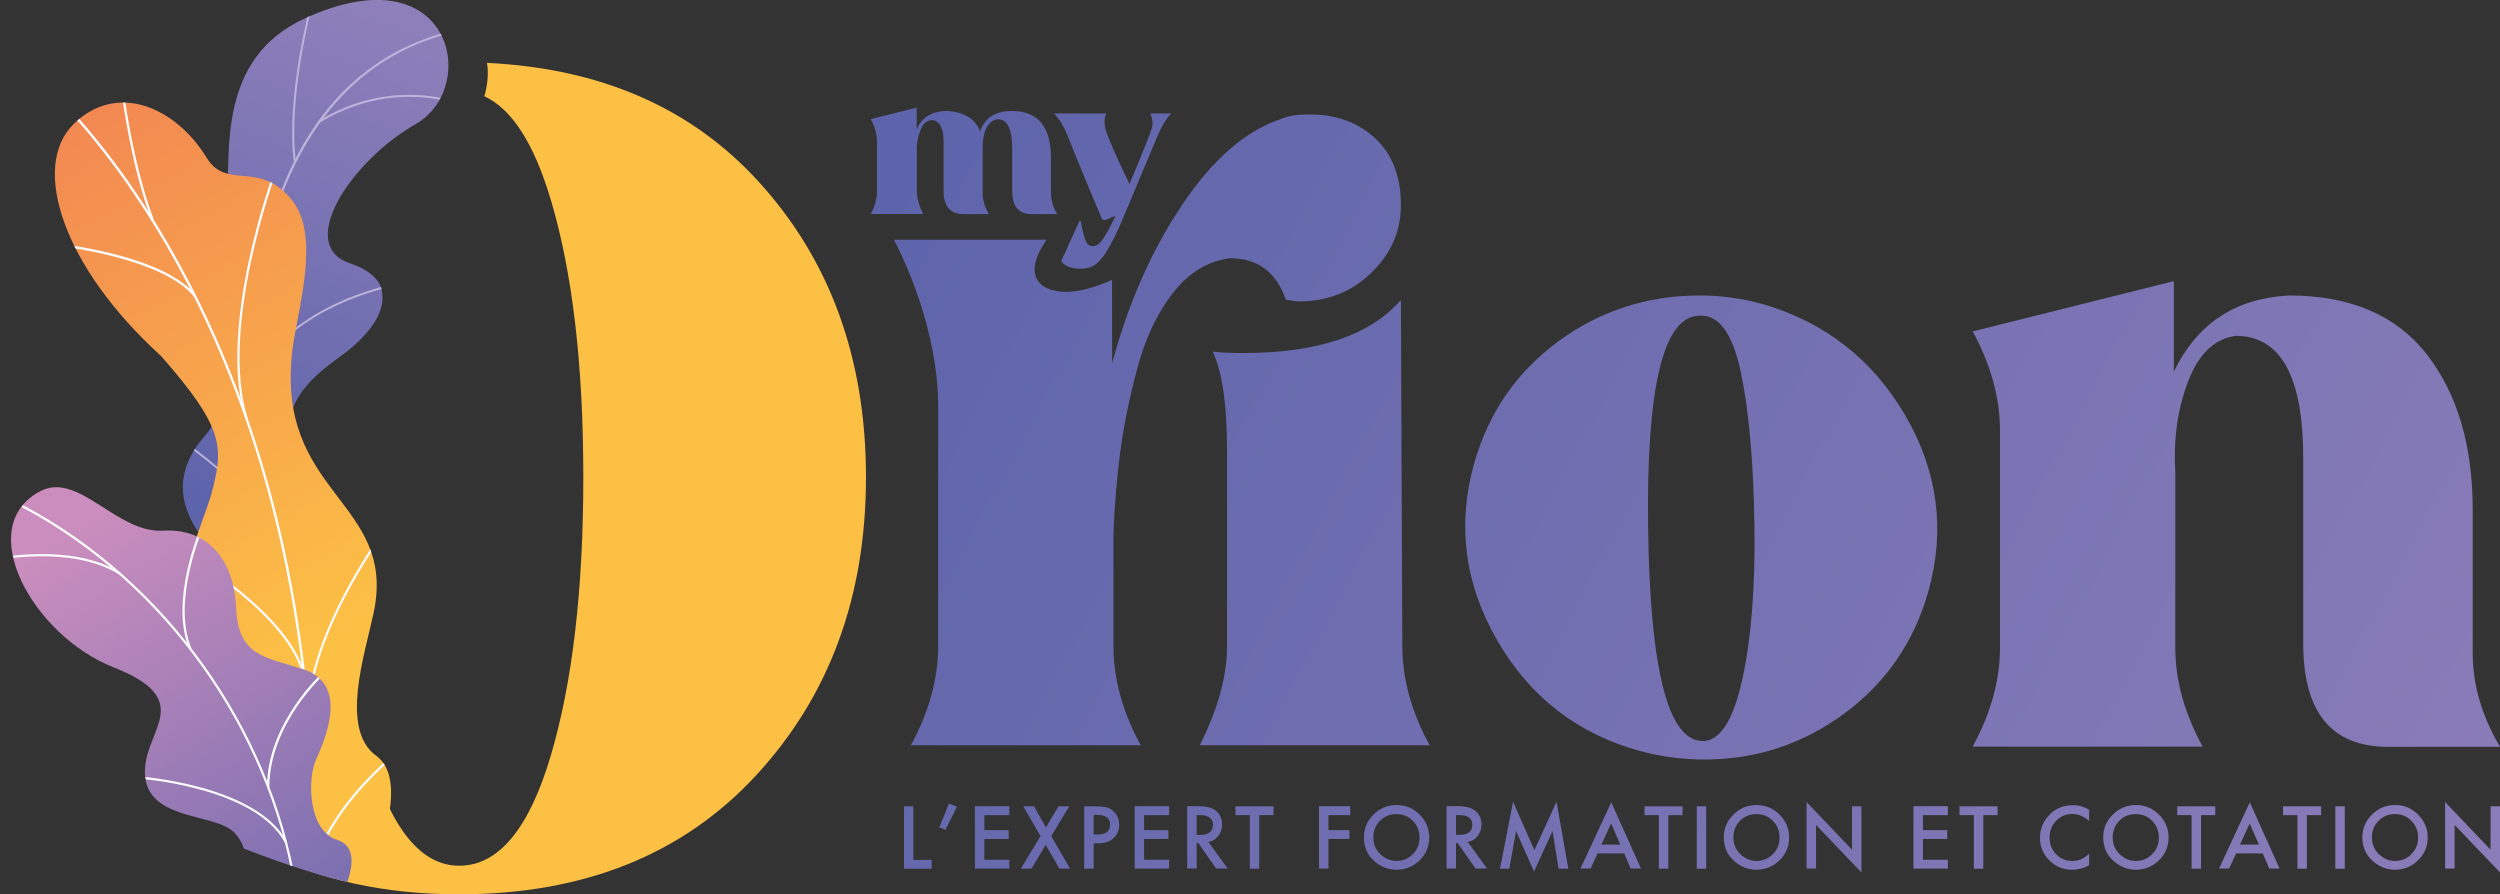 <?xml version="1.0" encoding="utf-8"?>
<!-- Generator: Adobe Illustrator 28.1.0, SVG Export Plug-In . SVG Version: 6.00 Build 0)  -->
<svg version="1.1" id="Calque_1" xmlns="http://www.w3.org/2000/svg" xmlns:xlink="http://www.w3.org/1999/xlink" x="0px" y="0px"
	 viewBox="0 0 193.25 69.12" style="enable-background:new 0 0 193.25 69.12;" xml:space="preserve">
<rect x="0" y="0" width="193.25" height="69.12" fill="#333333" stroke="none"/>
<style type="text/css">
	.st0{fill:url(#SVGID_1_);}
	.st1{fill:url(#SVGID_00000023965590865370747570000004721502277577575827_);}
	.st2{fill:#FFFFFF;}
	.st3{fill:#FCC045;}
	
		.st4{clip-path:url(#SVGID_00000126307147951184516560000010970718833041565607_);fill:url(#SVGID_00000018922981677690128450000010186988913593613461_);}
	.st5{clip-path:url(#SVGID_00000126307147951184516560000010970718833041565607_);}
	.st6{fill:#BBB3DA;}
	.st7{clip-path:url(#SVGID_00000047043568295853093720000000478750544385620108_);}
	.st8{fill:url(#SVGID_00000114784270062869260770000002644007034173664952_);}
	.st9{clip-path:url(#SVGID_00000137131187953204528240000014471097188085932194_);}
	.st10{fill:#FAFBFC;}
	.st11{fill:url(#SVGID_00000047031611030858071930000006292805048535059613_);}
	.st12{clip-path:url(#SVGID_00000111180139083444558690000012416889293706114232_);}
	
		.st13{clip-path:url(#SVGID_00000158017881888394540750000012432296911510409903_);fill:url(#SVGID_00000180355162235502018910000007682398278487566484_);}
	.st14{clip-path:url(#SVGID_00000158017881888394540750000012432296911510409903_);}
	.st15{clip-path:url(#SVGID_00000024719170145811409940000012458189154099458953_);}
	.st16{fill:url(#SVGID_00000072978413303137769450000010832612054680605099_);}
	.st17{clip-path:url(#SVGID_00000057834405287592548360000011673153587006067329_);}
	.st18{fill:url(#SVGID_00000157270401827044036220000007288830947105688491_);}
	.st19{clip-path:url(#SVGID_00000181774465028753382420000004685637513667029182_);}
	.st20{fill:url(#SVGID_00000026137805950236067250000007676133326611882670_);}
	.st21{fill:url(#SVGID_00000072257701147786072900000015430410792401161866_);}
	.st22{fill:url(#SVGID_00000108999575353305620570000016917995389592569278_);}
	.st23{fill:url(#SVGID_00000017502035973777082150000000430785074500839071_);}
	.st24{fill:url(#SVGID_00000057828230172809054670000008399574979807881356_);}
	.st25{fill:url(#SVGID_00000023978155013187222030000016196603036585039244_);}
	.st26{fill:url(#SVGID_00000111164676295226590200000012133537200633858975_);}
	.st27{fill:url(#SVGID_00000090281871218787413360000011751135153449584566_);}
	.st28{fill:url(#SVGID_00000112620508795189726080000006225482842356539266_);}
	.st29{fill:url(#SVGID_00000139284743074740150800000013488555933639043980_);}
	.st30{fill:url(#SVGID_00000139281173135834928160000013772089825777113994_);}
	.st31{fill:url(#SVGID_00000031173885772068920800000012082459247505535677_);}
	.st32{fill:url(#SVGID_00000106850614155219024470000012577232084796875178_);}
	.st33{fill:url(#SVGID_00000085944781864284036790000003900288048096769195_);}
	.st34{fill:url(#SVGID_00000155118184906742128300000002384190421039142325_);}
	.st35{fill:url(#SVGID_00000168113347435131726240000010443657803244006793_);}
	.st36{fill:url(#SVGID_00000047748620066204361090000011623915697819602850_);}
	.st37{fill:url(#SVGID_00000029761316829694968430000008089326570111608507_);}
	.st38{fill:url(#SVGID_00000132070537440047740780000002192386011071679387_);}
	.st39{fill:url(#SVGID_00000110470591935906626790000011680339606410681523_);}
	.st40{fill:url(#SVGID_00000138535718576897241120000013713548732778307725_);}
	.st41{fill:url(#SVGID_00000041265544285311666370000008910782347140744832_);}
	.st42{fill:url(#SVGID_00000059998087633277217740000016139876257052059797_);}
	.st43{fill:url(#SVGID_00000120528447363114188730000004661402249867735170_);}
	.st44{fill:url(#SVGID_00000067932686330536497850000017739686550167188381_);}
	.st45{fill:url(#SVGID_00000091008700389809014940000002256501340671696791_);}
	.st46{fill:url(#SVGID_00000106146419994585261430000006398386226869263490_);}
	.st47{fill:url(#SVGID_00000018955121392257689220000012947271566307213460_);}
	.st48{fill:url(#SVGID_00000132783769974450523250000015136031340718596777_);}
	.st49{fill:url(#SVGID_00000125570639418657453300000003336530114903581352_);}
	.st50{fill:url(#SVGID_00000039813299743395082370000011935100856239219337_);}
	.st51{fill:url(#SVGID_00000170243934364461399550000017214945807517017494_);}
	.st52{fill:url(#SVGID_00000003815507022212221990000012419956774534600632_);}
	
		.st53{clip-path:url(#SVGID_00000102533997054834987670000000051648169627860147_);fill:url(#SVGID_00000037671889753108161250000010840018226409510276_);}
	.st54{clip-path:url(#SVGID_00000102533997054834987670000000051648169627860147_);}
	.st55{clip-path:url(#SVGID_00000096020645897717333720000000755355530508861584_);}
	.st56{fill:url(#SVGID_00000105413588295164997180000001880380449674384316_);}
	.st57{clip-path:url(#SVGID_00000132055269268494134320000007794563881598063496_);}
	.st58{fill:url(#SVGID_00000080902990813714061090000014065102604401141946_);}
	.st59{clip-path:url(#SVGID_00000083056555508090453700000014818708120715467429_);}
	
		.st60{clip-path:url(#SVGID_00000010992844822511238910000003990650330161831087_);fill:url(#SVGID_00000077282992364043028930000014398339403334371760_);}
	.st61{clip-path:url(#SVGID_00000010992844822511238910000003990650330161831087_);}
	.st62{clip-path:url(#SVGID_00000029725862092881763900000010734475478615126166_);}
	.st63{fill:url(#SVGID_00000183937989005028454690000013878433331052684462_);}
	.st64{clip-path:url(#SVGID_00000113346053726923081910000007667872369358321813_);}
	.st65{fill:url(#SVGID_00000100344049770224006050000008601884120482597293_);}
	.st66{clip-path:url(#SVGID_00000138567354328060652340000003707071321750497948_);}
	.st67{fill:url(#SVGID_00000007407782126062248150000001791428391942922159_);}
	.st68{fill:url(#SVGID_00000101083417320275077110000014819653037625696183_);}
	.st69{fill:url(#SVGID_00000118377614832607361270000000446065484614509203_);}
	.st70{fill:url(#SVGID_00000152255166511525190670000008398320851032915333_);}
	.st71{fill:url(#SVGID_00000016045899198634346890000006279415165967877820_);}
	.st72{fill:url(#SVGID_00000003808343676530507440000006217743155322121146_);}
	.st73{fill:url(#SVGID_00000018199835903810762430000000034010162597837502_);}
	.st74{fill:url(#SVGID_00000125579341658877057030000001373367578761355138_);}
	.st75{fill:url(#SVGID_00000171681154446337460670000003243558289465201566_);}
	.st76{fill:url(#SVGID_00000142138400543230477420000006728132375569133220_);}
	.st77{fill:url(#SVGID_00000110471491329992667900000015338087976056748193_);}
	.st78{fill:url(#SVGID_00000148634276400094601130000005750926998663914899_);}
	.st79{fill:url(#SVGID_00000070096932773999028220000001394896817473963967_);}
	.st80{fill:url(#SVGID_00000129173707773816936350000001112387556613685655_);}
	.st81{fill:url(#SVGID_00000068635147769192404260000009371130908326394277_);}
	.st82{fill:url(#SVGID_00000031175296913558722800000014836849431819967378_);}
	.st83{fill:url(#SVGID_00000087374369509518981430000000235697249617453448_);}
	.st84{fill:url(#SVGID_00000051374018576247371160000011226035623656178105_);}
	.st85{fill:url(#SVGID_00000126310397869454371290000004931291731324565174_);}
	.st86{fill:url(#SVGID_00000050642345916365625250000004055742075557079997_);}
	.st87{fill:url(#SVGID_00000150795318946898163570000001238729945764073900_);}
	.st88{fill:url(#SVGID_00000036223905071171142560000015496349400399051650_);}
	.st89{fill:url(#SVGID_00000040548804597762364030000006111860098718520732_);}
	.st90{fill:url(#SVGID_00000062176687823731928060000011412153998096504731_);}
	.st91{fill:url(#SVGID_00000160875019251298665100000001785495812525974694_);}
	.st92{fill:url(#SVGID_00000065054071761442592320000017406093137628627594_);}
	.st93{fill:url(#SVGID_00000009578825795283529820000009684280339947732868_);}
	.st94{fill:url(#SVGID_00000066511424970225625590000013940953923716819635_);}
	.st95{fill:url(#SVGID_00000166656897843965079870000012135395065132773527_);}
	.st96{fill:url(#SVGID_00000137837880549158285520000011896818407048881588_);}
	.st97{fill:url(#SVGID_00000093157820484653957060000014090771678877294982_);}
	.st98{fill:url(#SVGID_00000072984368757874881030000012065139430544317060_);}
	.st99{fill:url(#SVGID_00000028313090702025782150000014140396109129713086_);}
</style>
<g>
	<path class="st3" d="M58.53,13.92c-5.19-5.63-12.16-8.64-20.89-9.06c0.02,0.11,0.04,0.23,0.05,0.33c0.06,0.74-0.03,1.49-0.25,2.25
		c2.12,0.98,3.83,3.63,5.13,7.98c1.68,5.61,2.52,12.76,2.52,21.47c0,8.7-0.84,15.88-2.52,21.54c-1.68,5.66-4.04,8.49-7.08,8.49
		c-2.94,0-5.24-2.83-6.92-8.49c-0.02-0.07-0.04-0.15-0.06-0.22c-1.98,1.5-3.94,3.03-5.71,4.77c-0.9,0.88-1.7,1.84-2.44,2.85
		c4.32,2.19,9.36,3.3,15.13,3.3c9.64,0,17.3-3.07,22.96-9.2c5.66-6.13,8.49-13.81,8.49-23.04C66.94,27.66,64.13,20,58.53,13.92z"/>
	<g>
		<defs>
			<path id="SVGID_00000039846932242415674760000017560075510364920195_" d="M16.87,43h7.19c0,0,1.35-3.69-0.41-6.29
				c-3.59-5.31,1.31-8.09,3.19-9.56c2.83-2.22,4.36-5.41,0.2-6.8c-4.17-1.39,0.02-7.85,5.11-10.77c4.98-2.86,2.78-13.37-8.58-8.17
				c-6.78,3.1-5.72,10.29-6.04,14.05c-0.33,3.76-5.92,4.07-4,8.66c1.63,3.92,4.74,6.78,2.37,9.48C13.52,36.3,13.27,39.33,16.87,43z"
				/>
		</defs>
		<clipPath id="SVGID_00000152957688110554683470000014907978254340656303_">
			<use xlink:href="#SVGID_00000039846932242415674760000017560075510364920195_"  style="overflow:visible;"/>
		</clipPath>
		<linearGradient id="SVGID_1_" gradientUnits="userSpaceOnUse" x1="29.59" y1="1.163" x2="15.279" y2="41.836">
			<stop  offset="0" style="stop-color:#8E7FBA"/>
			<stop  offset="0.996" style="stop-color:#5A62AA"/>
		</linearGradient>
		<path style="clip-path:url(#SVGID_00000152957688110554683470000014907978254340656303_);fill:url(#SVGID_1_);" d="M16.87,43h7.19
			c0,0,1.35-3.69-0.41-6.29c-3.59-5.31,1.31-8.09,3.19-9.56c2.83-2.22,4.08-5.08,0.67-6.94c-3.86-2.1-0.46-7.7,4.64-10.62
			c4.98-2.86,2.78-13.37-8.58-8.17c-6.78,3.1-5.72,10.29-6.04,14.05c-0.33,3.76-5.92,4.07-4,8.66c1.63,3.92,4.74,6.78,2.37,9.48
			C13.52,36.3,13.27,39.33,16.87,43z"/>
		<g style="clip-path:url(#SVGID_00000152957688110554683470000014907978254340656303_);">
			<path class="st6" d="M19.98,43.67c-0.02-0.09-1.68-9.37-0.56-19.08c0.66-5.7,2.14-10.43,4.4-14.06
				c2.83-4.54,6.89-7.36,12.07-8.37l0.03,0.15C24.27,4.59,20.6,15.69,19.57,24.61c-1.12,9.68,0.54,18.94,0.56,19.03L19.98,43.67z"/>
			<path class="st6" d="M22.71,12.48C22.08,7.44,24,0.29,24.02,0.22l0.15,0.04c-0.02,0.07-1.93,7.19-1.3,12.2L22.71,12.48z"/>
			<path class="st6" d="M24.68,9.51L24.6,9.37c5.17-3.22,10.01-1.67,10.06-1.66l-0.05,0.15C34.56,7.85,29.79,6.33,24.68,9.51z"/>
			<path class="st6" d="M19.18,30.98l-0.15-0.04c1.71-7.22,11.57-9.04,11.67-9.04l0,0.16C30.61,22.07,20.88,23.83,19.18,30.98z"/>
			<path class="st6" d="M19.13,27.94c-0.94-4.53-5.87-7.66-5.92-7.69l0.08-0.13c0.05,0.03,5.03,3.19,5.99,7.79L19.13,27.94z"/>
			<path class="st6" d="M19.9,42.18l-0.16-0.01c0.23-2.87,4.15-5.04,4.31-5.14l0.08,0.14C24.09,37.19,20.12,39.4,19.9,42.18z"/>
			<path class="st6" d="M19.47,39.99c-0.36-2.12-3.61-4.51-4.68-5.3c-0.21-0.16-0.3-0.22-0.33-0.25l0.12-0.1
				c0.02,0.02,0.15,0.12,0.3,0.23c1.08,0.8,4.37,3.22,4.75,5.4L19.47,39.99z"/>
		</g>
	</g>
	<g>
		<defs>
			<path id="SVGID_00000145020962657826110700000005509733646814616970_" d="M30.35,68.8c0,0-9.2-0.37-29.57-12.08
				c-14.38-8.27-1.68-12.7-1.68-12.7l0.43-9.67l14.29,2.58l-5.68-9.72L0.22,9.82l5.29-4.54h7.42l9.49,7.04l9.37,17.36l3.47,12.46
				l1.42,20.59L30.35,68.8z"/>
		</defs>
		<clipPath id="SVGID_00000000216572628120268970000017660116188621278394_">
			<use xlink:href="#SVGID_00000145020962657826110700000005509733646814616970_"  style="overflow:visible;"/>
		</clipPath>
		<g style="clip-path:url(#SVGID_00000000216572628120268970000017660116188621278394_);">
			<g>
				<g>
					<g>
						
							<linearGradient id="SVGID_00000176746588973576336640000016398631070997629608_" gradientUnits="userSpaceOnUse" x1="26.111" y1="49.295" x2="-6.247" y2="-6.658">
							<stop  offset="0" style="stop-color:#FCC045"/>
							<stop  offset="0.996" style="stop-color:#EE7058"/>
						</linearGradient>
						<path style="fill:url(#SVGID_00000176746588973576336640000016398631070997629608_);" d="M19.11,58.51
							c-1.46,2.3-0.7,4.9,0.12,6.69c0.25,0.03,0.38,0.12,0.62,0.22c2.19,0.85,4.54,1.28,6.81,1.75c0.49,0.1,0.97,0.12,1.47,0.19
							l0.51,0.05c0,0,3.27-6.94,0.44-8.99c-2.83-2.05-0.88-7.84-0.2-11.04c1.86-8.7-7.75-9.15-6.25-20.52
							c0.4-3.02,2.17-8.66-0.07-11.4c-2.54-3.13-5.02-0.72-6.58-3.26C13.54,8.22,8.97,6.31,5.66,9.62
							c-3.27,3.27-0.84,10.97,6.8,17.91c4.92,5.6,4.81,7.07,3.91,10.55c-0.64,2.44-3.86,8.6-0.83,11.63
							C18.57,52.74,20.78,55.88,19.11,58.51z"/>
						<g>
							<defs>
								<path id="SVGID_00000072271957702532155070000006794216492549659830_" d="M20.43,67.4h8.21c0,0,3.27-6.94,0.44-8.99
									c-2.83-2.05-0.88-7.84-0.2-11.04c1.86-8.7-7.75-9.15-6.25-20.52c0.4-3.02,2.16-8.66-0.07-11.4
									c-2.54-3.13-5.02-0.72-6.58-3.26C13.54,8.22,8.97,6.31,5.66,9.62c-3.27,3.27-0.84,10.97,6.8,17.91
									c4.92,5.6,4.81,7.07,3.91,10.55c-0.64,2.44-3.86,8.6-0.83,11.63s5.24,6.16,3.57,8.79C16.57,62.52,20.43,67.4,20.43,67.4z"/>
							</defs>
							<clipPath id="SVGID_00000101099593026232110410000005175440489762667402_">
								<use xlink:href="#SVGID_00000072271957702532155070000006794216492549659830_"  style="overflow:visible;"/>
							</clipPath>
							<g style="clip-path:url(#SVGID_00000101099593026232110410000005175440489762667402_);">
								<path class="st10" d="M24,56.12c-0.39-4.81-1.08-9.47-2.06-13.91c-1.26-5.66-3.01-11.05-5.21-16.03
									c-1.77-4.01-3.84-7.77-6.14-11.18c-1.62-2.4-3.34-4.6-5.12-6.54C5.14,8.11,4.81,7.79,4.48,7.47C4.05,7.04,3.6,6.6,3.22,6.14
									L3.08,6.25c0.39,0.47,0.84,0.91,1.28,1.34c0.32,0.32,0.66,0.64,0.96,0.98c1.77,1.94,3.49,4.13,5.1,6.52
									c2.3,3.4,4.36,7.15,6.13,11.15c2.2,4.97,3.95,10.35,5.2,16c0.99,4.47,1.68,9.16,2.07,14.01
									C23.88,56.21,23.94,56.17,24,56.12z"/>
								<path class="st10" d="M18.98,32.41c-2.23-7.03,2.1-18.86,2.14-18.98l0.17,0.06c-0.04,0.12-4.35,11.89-2.14,18.87
									L18.98,32.41z"/>
								<path class="st10" d="M23.46,52.47c-0.93-4.84-9.2-9.6-9.28-9.65l0.09-0.15c0.08,0.05,8.42,4.85,9.37,9.77L23.46,52.47z"/>
								<path class="st10" d="M23.76,55.3c-0.04-3.3,1.66-7.82,4.78-12.71c0.07-0.11,0.13-0.2,0.14-0.22l0.07,0.03h0.1
									c0,0.03,0,0.03-0.16,0.28c-3.11,4.87-4.8,9.34-4.75,12.61L23.76,55.3z"/>
								<path class="st10" d="M24.19,64.68c-1.05-3.36-5.94-5.28-5.99-5.3l0.06-0.16c0.05,0.02,5.02,1.98,6.09,5.41L24.19,64.68z"/>
								<path class="st10" d="M24.46,66.58l-0.17-0.06c1.02-2.75,2.86-5.29,5.62-7.78l0.12,0.13
									C27.29,61.33,25.47,63.86,24.46,66.58z"/>
								<path class="st10" d="M11.75,17.13c-1.45-3.83-2.09-8.18-2.3-9.61C9.41,7.27,9.39,7.07,9.38,7.04l0.17-0.06
									c0.01,0.04,0.03,0.16,0.08,0.51c0.21,1.43,0.85,5.76,2.29,9.57L11.75,17.13z"/>
								<path class="st10" d="M15.02,22.97c-2.3-2.96-10.06-3.89-10.14-3.9l0.02-0.18c0.32,0.04,7.91,0.95,10.26,3.97L15.02,22.97z"
									/>
							</g>
						</g>
					</g>
					<g>
						
							<linearGradient id="SVGID_00000077297455608629098710000014439733049278950574_" gradientUnits="userSpaceOnUse" x1="7.741" y1="39.687" x2="25.729" y2="69.3">
							<stop  offset="3.597120e-03" style="stop-color:#CA8DBD"/>
							<stop  offset="1" style="stop-color:#7A6FB1"/>
						</linearGradient>
						<path style="fill:url(#SVGID_00000077297455608629098710000014439733049278950574_);" d="M19.01,66.28
							c0.03,0.01,0.06,0.03,0.09,0.04c2.2,0.85,4.54,1.28,6.81,1.75c0.31,0.06,0.62,0.12,0.92,0.16c0.41-1.15,0.73-2.84-0.75-3.3
							c-2.29-0.7-2.31-4.74-1.67-6.16c0.79-1.76,2.55-5.9-0.97-7.04c-2.93-0.95-5.02-0.97-5.19-4.75c-0.18-3.78-2.22-6.16-5.65-5.96
							c-3.61,0.21-6.53-4.62-9.51-3.04c-5.18,2.76-0.57,11.13,5.68,13.6c6.25,2.46,2.64,4.69,2.44,7.79
							c-0.26,4.22,5.46,3.37,6.95,5.04C18.68,64.98,18.92,65.63,19.01,66.28z"/>
						<g>
							<defs>
								<path id="SVGID_00000055699294111939722070000015120159016608893631_" d="M18.83,68.61h7.87c0.46-1.11,1.04-3.17-0.6-3.67
									c-2.29-0.7-2.31-4.74-1.67-6.16c0.79-1.76,2.55-5.9-0.97-7.04c-2.93-0.95-5.02-0.97-5.19-4.75
									c-0.18-3.78-2.22-6.16-5.65-5.96c-3.61,0.21-6.53-4.62-9.51-3.04c-5.18,2.76-0.57,11.13,5.68,13.6
									c6.25,2.46,2.64,4.69,2.44,7.79c-0.26,4.22,5.46,3.37,6.95,5.04C19.34,65.72,19.11,67.51,18.83,68.61z"/>
							</defs>
							<clipPath id="SVGID_00000093898956356759781110000012455037770042447290_">
								<use xlink:href="#SVGID_00000055699294111939722070000015120159016608893631_"  style="overflow:visible;"/>
							</clipPath>
							<g style="clip-path:url(#SVGID_00000093898956356759781110000012455037770042447290_);">
								<path class="st10" d="M22.53,67.37C20.13,55.2,11.83,44.24,0.88,38.79l0.08-0.16c11,5.48,19.33,16.48,21.74,28.71
									L22.53,67.37z"/>
								<path class="st10" d="M20.82,60.82l-0.18,0c0.02-4.98,4.29-8.83,4.33-8.86l0.12,0.13C25.05,52.13,20.84,55.92,20.82,60.82z"
									/>
								<path class="st10" d="M22.02,65.14c-2.29-4.3-11.22-4.95-11.31-4.95l0.01-0.18c0.09,0.01,9.11,0.66,11.45,5.05L22.02,65.14z
									"/>
								<path class="st10" d="M14.64,50.18c-1.58-3.69,0.83-9.31,0.86-9.36l0.16,0.07c-0.02,0.06-2.41,5.61-0.86,9.22L14.64,50.18z"
									/>
								<path class="st10" d="M9.22,44.41c-3.75-2.33-9.61-1.07-9.67-1.06l-0.04-0.17c0.06-0.01,5.99-1.29,9.8,1.08L9.22,44.41z"/>
							</g>
						</g>
					</g>
				</g>
			</g>
		</g>
	</g>
	<g>
		<g>
			<g>
				
					<linearGradient id="SVGID_00000009557119605748517220000008805091754534208407_" gradientUnits="userSpaceOnUse" x1="59.529" y1="5.265" x2="200.194" y2="80.087">
					<stop  offset="3.597000e-03" style="stop-color:#5A62AA"/>
					<stop  offset="1" style="stop-color:#8E7FBA"/>
				</linearGradient>
				<path style="fill:url(#SVGID_00000009557119605748517220000008805091754534208407_);" d="M71.37,16.54h-4.06
					c0.32-0.59,0.48-1.18,0.48-1.75v-3.83c0-0.58-0.16-1.16-0.48-1.75l3.55-0.89v1.7c0.32-0.83,0.96-1.3,1.93-1.42
					c0.03,0,0.08,0,0.15-0.01c0.07-0.01,0.13-0.01,0.18-0.01c0.56,0,1.09,0.13,1.59,0.38c0.5,0.25,0.85,0.65,1.05,1.19
					c0.37-1.05,1.19-1.57,2.46-1.57c2.01,0,3.02,1.21,3.02,3.63v2.72c0,0.54,0.16,1.08,0.48,1.62h-1.98c-1,0-1.5-0.6-1.5-1.8v-3.27
					c0-1.47-0.35-2.22-1.04-2.26c-0.32-0.02-0.61,0.16-0.86,0.52s-0.38,0.96-0.38,1.79v3.4c0,0.54,0.16,1.08,0.48,1.62h-1.98
					c-1.01,0-1.52-0.6-1.52-1.8v-3.27v-0.18c0-0.1,0-0.19,0-0.28c0-0.08,0-0.2-0.01-0.34c-0.01-0.14-0.02-0.27-0.04-0.39
					c-0.02-0.12-0.05-0.24-0.1-0.37c-0.05-0.13-0.11-0.23-0.17-0.32c-0.06-0.08-0.14-0.16-0.24-0.22c-0.1-0.06-0.22-0.09-0.36-0.09
					c-0.02,0-0.04,0-0.08,0.01c-0.03,0.01-0.06,0.01-0.08,0.01c-0.32,0.07-0.58,0.36-0.76,0.88c-0.19,0.52-0.26,1.05-0.23,1.61v2.99
					C70.89,15.36,71.05,15.95,71.37,16.54z"/>
				
					<linearGradient id="SVGID_00000030473683507769943610000005359640035695551396_" gradientUnits="userSpaceOnUse" x1="61.583" y1="1.405" x2="202.248" y2="76.227">
					<stop  offset="3.597000e-03" style="stop-color:#5A62AA"/>
					<stop  offset="1" style="stop-color:#8E7FBA"/>
				</linearGradient>
				<path style="fill:url(#SVGID_00000030473683507769943610000005359640035695551396_);" d="M82.56,10.57
					c-0.32-0.79-0.68-1.4-1.09-1.8h4.06c-0.24,0.44-0.19,1.04,0.13,1.8c0.44,1.1,0.99,2.32,1.65,3.65c0.19-0.44,0.39-0.93,0.61-1.46
					c0.22-0.53,0.41-1.01,0.58-1.43c0.17-0.42,0.27-0.68,0.3-0.76c0.17-0.42,0.27-0.74,0.29-0.94c0.03-0.2-0.03-0.49-0.17-0.86h1.62
					c-0.37,0.37-0.74,0.97-1.09,1.8l-2.56,6.11c-0.49,1.18-0.94,2.11-1.36,2.77c-0.41,0.66-0.84,1.07-1.28,1.22
					c-0.24,0.07-0.49,0.1-0.76,0.1c-0.61,0-1.07-0.16-1.39-0.48c-0.07-0.07-0.08-0.14-0.03-0.2c0.05-0.09,0.27-0.57,0.67-1.46
					c0.4-0.89,0.63-1.4,0.7-1.53c0.02-0.05,0.05-0.05,0.1,0c0.17,0.96,0.35,1.55,0.53,1.75c0.1,0.12,0.23,0.18,0.38,0.18
					c0.1,0,0.21-0.03,0.33-0.08c0.34-0.15,0.82-0.91,1.45-2.28l-0.71,0.31c-0.03,0.02-0.08,0.03-0.13,0.03
					c-0.14,0-0.22-0.06-0.25-0.18c-0.12-0.27-0.38-0.9-0.79-1.88c-0.41-0.98-0.79-1.9-1.14-2.75
					C82.87,11.33,82.65,10.79,82.56,10.57z"/>
			</g>
		</g>
		<g>
			
				<linearGradient id="SVGID_00000144324760305894914220000000569074077263247501_" gradientUnits="userSpaceOnUse" x1="53.963" y1="15.73" x2="194.628" y2="90.552">
				<stop  offset="3.597000e-03" style="stop-color:#5A62AA"/>
				<stop  offset="1" style="stop-color:#8E7FBA"/>
			</linearGradient>
			<path style="fill:url(#SVGID_00000144324760305894914220000000569074077263247501_);" d="M106.29,10.68c-1.33-1.22-3-1.83-5-1.83
				h-0.33c-0.74,0-1.37,0.11-1.89,0.33c-2.74,0.89-5.29,3.09-7.66,6.61c-2.37,3.52-4.18,7.61-5.44,12.27l-0.01-6.43
				c0,0-2.74,1.35-4.54,0.8c0,0-2.88-0.46-0.52-3.9H69.1c0.77,1.47,3.42,6.97,3.42,12.91v18.51c0,2.52-0.7,5.07-2.11,7.66h17.77
				c-1.41-2.59-2.11-5.15-2.11-7.66v-8.66c0.07-2.07,0.24-4.13,0.5-6.16c0.26-2.04,0.7-4.24,1.33-6.61
				c0.63-2.37,1.56-4.33,2.78-5.89c1.22-1.56,2.68-2.44,4.39-2.67c2.15,0,3.59,1.07,4.33,3.22c0.07,0,0.22,0.02,0.44,0.06
				c0.22,0.04,0.41,0.06,0.56,0.06c2.22,0,4.09-0.74,5.61-2.22c1.52-1.48,2.28-3.22,2.28-5.22
				C108.29,13.63,107.62,11.9,106.29,10.68z"/>
			
				<linearGradient id="SVGID_00000030485608270611388100000001555457129132331446_" gradientUnits="userSpaceOnUse" x1="54.003" y1="15.655" x2="194.668" y2="90.477">
				<stop  offset="3.597000e-03" style="stop-color:#5A62AA"/>
				<stop  offset="1" style="stop-color:#8E7FBA"/>
			</linearGradient>
			<path style="fill:url(#SVGID_00000030485608270611388100000001555457129132331446_);" d="M108.29,23.18
				c-2.37,2.74-6.44,4.11-12.22,4.11c-0.96,0-1.74-0.04-2.33-0.11c0.74,1.56,1.11,4.11,1.11,7.66v15.11c0,2.3-0.7,4.85-2.11,7.66
				h17.77c-1.41-2.59-2.11-5.15-2.11-7.66L108.29,23.18z"/>
			
				<linearGradient id="SVGID_00000158004581491237061240000005682424155134599568_" gradientUnits="userSpaceOnUse" x1="60.665" y1="3.13" x2="201.33" y2="77.952">
				<stop  offset="3.597000e-03" style="stop-color:#5A62AA"/>
				<stop  offset="1" style="stop-color:#8E7FBA"/>
			</linearGradient>
			<path style="fill:url(#SVGID_00000158004581491237061240000005682424155134599568_);" d="M136.28,23.51
				c-1.63-0.45-3.26-0.67-4.89-0.67c-4.07,0-7.72,1.19-10.94,3.55c-3.22,2.37-5.39,5.52-6.5,9.44c-1.33,4.74-0.74,9.29,1.78,13.66
				c2.52,4.37,6.18,7.22,11,8.55c1.63,0.44,3.29,0.67,5,0.67c4,0,7.61-1.18,10.83-3.55c3.22-2.37,5.39-5.52,6.5-9.44
				c1.33-4.74,0.74-9.27-1.78-13.61C144.75,27.79,141.09,24.92,136.28,23.51z M134.67,52.56c-0.7,3.15-1.72,4.72-3.05,4.72
				c-2.67,0-4.07-5.48-4.22-16.44c-0.15-10.96,1.18-16.44,4-16.44c1.48-0.07,2.54,1.39,3.17,4.39c0.63,3,0.98,6.98,1.05,11.94
				C135.68,45.47,135.37,49.41,134.67,52.56z"/>
			
				<linearGradient id="SVGID_00000155868285948754380740000013141282277595041970_" gradientUnits="userSpaceOnUse" x1="68.667" y1="-11.913" x2="209.332" y2="62.909">
				<stop  offset="3.597000e-03" style="stop-color:#5A62AA"/>
				<stop  offset="1" style="stop-color:#8E7FBA"/>
			</linearGradient>
			<path style="fill:url(#SVGID_00000155868285948754380740000013141282277595041970_);" d="M191.14,50.5V39.39
				c0-4.96-1.19-8.96-3.55-12c-2.37-3.04-5.93-4.55-10.66-4.55c-4.15,0.22-7.11,2.19-8.89,5.89v-7l-15.55,3.89
				c1.41,2.59,2.11,5.15,2.11,7.66v16.77c0,2.52-0.7,5.07-2.11,7.66h17.77c-1.41-2.59-2.11-5.15-2.11-7.66V36.51
				c-0.15-2.59,0.18-4.94,1-7.05c0.81-2.11,2.04-3.28,3.67-3.5c3.48,0,5.22,3.15,5.22,9.44v14.33c0,5.33,2.18,8,6.55,8h8.66
				C191.85,55.35,191.14,52.94,191.14,50.5z"/>
		</g>
		<g>
			
				<linearGradient id="SVGID_00000105407577266166735150000001112913937009373580_" gradientUnits="userSpaceOnUse" x1="37.234" y1="47.181" x2="177.899" y2="122.003">
				<stop  offset="3.597000e-03" style="stop-color:#5A62AA"/>
				<stop  offset="1" style="stop-color:#8E7FBA"/>
			</linearGradient>
			<path style="fill:url(#SVGID_00000105407577266166735150000001112913937009373580_);" d="M70.6,62.33v4.14h1.42v0.68h-2.14v-4.82
				H70.6z"/>
			
				<linearGradient id="SVGID_00000070095367601205095550000002138955359312408449_" gradientUnits="userSpaceOnUse" x1="38.563" y1="44.683" x2="179.227" y2="119.505">
				<stop  offset="3.597000e-03" style="stop-color:#5A62AA"/>
				<stop  offset="1" style="stop-color:#8E7FBA"/>
			</linearGradient>
			<path style="fill:url(#SVGID_00000070095367601205095550000002138955359312408449_);" d="M73.35,62.12l0.62,0.24l-0.89,1.79
				l-0.47-0.2L73.35,62.12z"/>
			
				<linearGradient id="SVGID_00000142159746565837735100000017815571434234873265_" gradientUnits="userSpaceOnUse" x1="38.657" y1="44.507" x2="179.321" y2="119.328">
				<stop  offset="3.597000e-03" style="stop-color:#5A62AA"/>
				<stop  offset="1" style="stop-color:#8E7FBA"/>
			</linearGradient>
			<path style="fill:url(#SVGID_00000142159746565837735100000017815571434234873265_);" d="M78.02,63.01h-1.93v1.16h1.88v0.68
				h-1.88v1.61h1.93v0.68h-2.66v-4.82h2.66V63.01z"/>
			
				<linearGradient id="SVGID_00000078006064316863898030000009800142721460237998_" gradientUnits="userSpaceOnUse" x1="39.559" y1="42.809" x2="180.224" y2="117.631">
				<stop  offset="3.597000e-03" style="stop-color:#5A62AA"/>
				<stop  offset="1" style="stop-color:#8E7FBA"/>
			</linearGradient>
			<path style="fill:url(#SVGID_00000078006064316863898030000009800142721460237998_);" d="M80.43,64.63l-1.33-2.3h0.83l0.92,1.63
				l0.97-1.63h0.83l-1.39,2.3l1.46,2.52H81.9l-1.07-1.84l-1.1,1.84h-0.82L80.43,64.63z"/>
			
				<linearGradient id="SVGID_00000110454461491472258950000003963463598487290516_" gradientUnits="userSpaceOnUse" x1="40.41" y1="41.21" x2="181.075" y2="116.032">
				<stop  offset="3.597000e-03" style="stop-color:#5A62AA"/>
				<stop  offset="1" style="stop-color:#8E7FBA"/>
			</linearGradient>
			<path style="fill:url(#SVGID_00000110454461491472258950000003963463598487290516_);" d="M84.54,65.19v1.96h-0.73v-4.82h0.82
				c0.4,0,0.71,0.03,0.91,0.08c0.21,0.06,0.39,0.16,0.55,0.32c0.28,0.27,0.42,0.61,0.42,1.02c0,0.44-0.15,0.79-0.44,1.05
				c-0.3,0.26-0.69,0.39-1.2,0.39H84.54z M84.54,64.51h0.27c0.67,0,1-0.26,1-0.77c0-0.5-0.34-0.75-1.03-0.75h-0.24V64.51z"/>
			
				<linearGradient id="SVGID_00000181784066096274645670000011498921708040551591_" gradientUnits="userSpaceOnUse" x1="41.382" y1="39.384" x2="182.046" y2="114.205">
				<stop  offset="3.597000e-03" style="stop-color:#5A62AA"/>
				<stop  offset="1" style="stop-color:#8E7FBA"/>
			</linearGradient>
			<path style="fill:url(#SVGID_00000181784066096274645670000011498921708040551591_);" d="M90.37,63.01h-1.93v1.16h1.88v0.68
				h-1.88v1.61h1.93v0.68h-2.66v-4.82h2.66V63.01z"/>
			
				<linearGradient id="SVGID_00000127761836571849337710000007115045337278192019_" gradientUnits="userSpaceOnUse" x1="42.161" y1="37.917" x2="182.826" y2="112.739">
				<stop  offset="3.597000e-03" style="stop-color:#5A62AA"/>
				<stop  offset="1" style="stop-color:#8E7FBA"/>
			</linearGradient>
			<path style="fill:url(#SVGID_00000127761836571849337710000007115045337278192019_);" d="M93.41,65.09l1.49,2.05h-0.89
				l-1.38-1.97H92.5v1.97h-0.73v-4.82h0.85c0.64,0,1.1,0.12,1.38,0.36c0.31,0.27,0.47,0.62,0.47,1.05c0,0.34-0.1,0.63-0.29,0.88
				C93.99,64.87,93.73,65.02,93.41,65.09z M92.5,64.54h0.23c0.69,0,1.03-0.26,1.03-0.79c0-0.49-0.33-0.74-1-0.74H92.5V64.54z"/>
			
				<linearGradient id="SVGID_00000182499606839548815770000010109275231551846581_" gradientUnits="userSpaceOnUse" x1="43.254" y1="35.864" x2="183.919" y2="110.685">
				<stop  offset="3.597000e-03" style="stop-color:#5A62AA"/>
				<stop  offset="1" style="stop-color:#8E7FBA"/>
			</linearGradient>
			<path style="fill:url(#SVGID_00000182499606839548815770000010109275231551846581_);" d="M97.34,63.01v4.14h-0.73v-4.14h-1.11
				v-0.68h2.94v0.68H97.34z"/>
			
				<linearGradient id="SVGID_00000047760758167543576470000001293178766110757254_" gradientUnits="userSpaceOnUse" x1="44.497" y1="33.527" x2="185.161" y2="108.349">
				<stop  offset="3.597000e-03" style="stop-color:#5A62AA"/>
				<stop  offset="1" style="stop-color:#8E7FBA"/>
			</linearGradient>
			<path style="fill:url(#SVGID_00000047760758167543576470000001293178766110757254_);" d="M104.37,63.01h-1.68v1.16h1.62v0.68
				h-1.62v2.29h-0.73v-4.82h2.41V63.01z"/>
			
				<linearGradient id="SVGID_00000118368095452348729800000007548129357951788427_" gradientUnits="userSpaceOnUse" x1="45.551" y1="31.545" x2="186.216" y2="106.367">
				<stop  offset="3.597000e-03" style="stop-color:#5A62AA"/>
				<stop  offset="1" style="stop-color:#8E7FBA"/>
			</linearGradient>
			<path style="fill:url(#SVGID_00000118368095452348729800000007548129357951788427_);" d="M105.43,64.71
				c0-0.68,0.25-1.26,0.75-1.75c0.49-0.49,1.09-0.73,1.79-0.73c0.69,0,1.28,0.25,1.77,0.74c0.49,0.49,0.74,1.08,0.74,1.77
				c0,0.69-0.25,1.28-0.74,1.76c-0.5,0.48-1.1,0.73-1.8,0.73c-0.62,0-1.18-0.22-1.68-0.65C105.7,66.11,105.43,65.49,105.43,64.71z
				 M106.16,64.72c0,0.53,0.18,0.97,0.54,1.31c0.36,0.34,0.77,0.52,1.23,0.52c0.51,0,0.93-0.17,1.28-0.52
				c0.35-0.35,0.52-0.78,0.52-1.29c0-0.51-0.17-0.94-0.52-1.29c-0.34-0.35-0.76-0.52-1.27-0.52c-0.5,0-0.93,0.17-1.27,0.52
				C106.33,63.79,106.16,64.22,106.16,64.72z"/>
			
				<linearGradient id="SVGID_00000138573645165321901600000004910891634364226436_" gradientUnits="userSpaceOnUse" x1="46.584" y1="29.604" x2="187.248" y2="104.425">
				<stop  offset="3.597000e-03" style="stop-color:#5A62AA"/>
				<stop  offset="1" style="stop-color:#8E7FBA"/>
			</linearGradient>
			<path style="fill:url(#SVGID_00000138573645165321901600000004910891634364226436_);" d="M113.46,65.09l1.49,2.05h-0.89
				l-1.38-1.97h-0.13v1.97h-0.73v-4.82h0.85c0.64,0,1.1,0.12,1.38,0.36c0.31,0.27,0.47,0.62,0.47,1.05c0,0.34-0.1,0.63-0.29,0.88
				C114.04,64.87,113.78,65.02,113.46,65.09z M112.55,64.54h0.23c0.69,0,1.03-0.26,1.03-0.79c0-0.49-0.33-0.74-1-0.74h-0.26V64.54z"
				/>
			
				<linearGradient id="SVGID_00000134236511409150949170000011922238659546035376_" gradientUnits="userSpaceOnUse" x1="47.874" y1="27.177" x2="188.539" y2="101.999">
				<stop  offset="3.597000e-03" style="stop-color:#5A62AA"/>
				<stop  offset="1" style="stop-color:#8E7FBA"/>
			</linearGradient>
			<path style="fill:url(#SVGID_00000134236511409150949170000011922238659546035376_);" d="M115.95,67.15l1.01-5.18l1.65,3.75
				l1.71-3.75l0.91,5.18h-0.75l-0.47-2.91l-1.43,3.13l-1.39-3.13l-0.52,2.91H115.95z"/>
			
				<linearGradient id="SVGID_00000088813540945245550450000009730399585571504775_" gradientUnits="userSpaceOnUse" x1="49.011" y1="25.04" x2="189.676" y2="99.861">
				<stop  offset="3.597000e-03" style="stop-color:#5A62AA"/>
				<stop  offset="1" style="stop-color:#8E7FBA"/>
			</linearGradient>
			<path style="fill:url(#SVGID_00000088813540945245550450000009730399585571504775_);" d="M125.55,65.97h-2.06l-0.54,1.17h-0.78
				l2.38-5.12l2.3,5.12h-0.8L125.55,65.97z M125.25,65.29l-0.71-1.64l-0.75,1.64H125.25z"/>
			
				<linearGradient id="SVGID_00000019643566150592474080000016872043054041632940_" gradientUnits="userSpaceOnUse" x1="50.226" y1="22.756" x2="190.891" y2="97.578">
				<stop  offset="3.597000e-03" style="stop-color:#5A62AA"/>
				<stop  offset="1" style="stop-color:#8E7FBA"/>
			</linearGradient>
			<path style="fill:url(#SVGID_00000019643566150592474080000016872043054041632940_);" d="M128.96,63.01v4.14h-0.73v-4.14h-1.11
				v-0.68h2.94v0.68H128.96z"/>
			
				<linearGradient id="SVGID_00000124132144564762316760000009014278551570310784_" gradientUnits="userSpaceOnUse" x1="50.75" y1="21.771" x2="191.415" y2="96.593">
				<stop  offset="3.597000e-03" style="stop-color:#5A62AA"/>
				<stop  offset="1" style="stop-color:#8E7FBA"/>
			</linearGradient>
			<path style="fill:url(#SVGID_00000124132144564762316760000009014278551570310784_);" d="M131.89,62.33v4.82h-0.73v-4.82H131.89z
				"/>
			
				<linearGradient id="SVGID_00000146499330535827213780000012577833213442812347_" gradientUnits="userSpaceOnUse" x1="51.687" y1="20.009" x2="192.352" y2="94.831">
				<stop  offset="3.597000e-03" style="stop-color:#5A62AA"/>
				<stop  offset="1" style="stop-color:#8E7FBA"/>
			</linearGradient>
			<path style="fill:url(#SVGID_00000146499330535827213780000012577833213442812347_);" d="M133.25,64.71
				c0-0.68,0.25-1.26,0.75-1.75c0.49-0.49,1.09-0.73,1.79-0.73c0.69,0,1.28,0.25,1.77,0.74c0.49,0.49,0.74,1.08,0.74,1.77
				c0,0.69-0.25,1.28-0.74,1.76c-0.5,0.48-1.1,0.73-1.8,0.73c-0.62,0-1.18-0.22-1.68-0.65C133.52,66.11,133.25,65.49,133.25,64.71z
				 M133.99,64.72c0,0.53,0.18,0.97,0.54,1.31c0.36,0.34,0.77,0.52,1.23,0.52c0.51,0,0.93-0.17,1.28-0.52
				c0.35-0.35,0.52-0.78,0.52-1.29c0-0.51-0.17-0.94-0.52-1.29c-0.34-0.35-0.76-0.52-1.27-0.52c-0.5,0-0.93,0.17-1.27,0.52
				C134.16,63.79,133.99,64.22,133.99,64.72z"/>
			
				<linearGradient id="SVGID_00000129172035192717692080000004371188747860063113_" gradientUnits="userSpaceOnUse" x1="53.01" y1="17.522" x2="193.675" y2="92.344">
				<stop  offset="3.597000e-03" style="stop-color:#5A62AA"/>
				<stop  offset="1" style="stop-color:#8E7FBA"/>
			</linearGradient>
			<path style="fill:url(#SVGID_00000129172035192717692080000004371188747860063113_);" d="M139.65,67.15V62l3.51,3.68v-3.35h0.73
				v5.11l-3.51-3.67v3.37H139.65z"/>
			
				<linearGradient id="SVGID_00000026851412143652593450000014120711282294410388_" gradientUnits="userSpaceOnUse" x1="54.658" y1="14.424" x2="195.323" y2="89.246">
				<stop  offset="3.597000e-03" style="stop-color:#5A62AA"/>
				<stop  offset="1" style="stop-color:#8E7FBA"/>
			</linearGradient>
			<path style="fill:url(#SVGID_00000026851412143652593450000014120711282294410388_);" d="M150.57,63.01h-1.93v1.16h1.88v0.68
				h-1.88v1.61h1.93v0.68h-2.66v-4.82h2.66V63.01z"/>
			
				<linearGradient id="SVGID_00000026145869453939164530000003627264344589702837_" gradientUnits="userSpaceOnUse" x1="55.595" y1="12.662" x2="196.26" y2="87.484">
				<stop  offset="3.597000e-03" style="stop-color:#5A62AA"/>
				<stop  offset="1" style="stop-color:#8E7FBA"/>
			</linearGradient>
			<path style="fill:url(#SVGID_00000026145869453939164530000003627264344589702837_);" d="M153.31,63.01v4.14h-0.73v-4.14h-1.11
				v-0.68h2.94v0.68H153.31z"/>
			
				<linearGradient id="SVGID_00000080165861292651387480000010932240823612625840_" gradientUnits="userSpaceOnUse" x1="57.071" y1="9.887" x2="197.736" y2="84.709">
				<stop  offset="3.597000e-03" style="stop-color:#5A62AA"/>
				<stop  offset="1" style="stop-color:#8E7FBA"/>
			</linearGradient>
			<path style="fill:url(#SVGID_00000080165861292651387480000010932240823612625840_);" d="M161.49,62.59v0.86
				c-0.42-0.35-0.86-0.53-1.3-0.53c-0.5,0-0.91,0.18-1.25,0.53c-0.34,0.35-0.51,0.79-0.51,1.3c0,0.51,0.17,0.93,0.51,1.28
				c0.34,0.35,0.76,0.52,1.25,0.52c0.26,0,0.47-0.04,0.65-0.12c0.1-0.04,0.2-0.1,0.31-0.17c0.11-0.07,0.22-0.16,0.34-0.26v0.88
				c-0.42,0.24-0.85,0.35-1.31,0.35c-0.69,0-1.28-0.24-1.76-0.72c-0.49-0.48-0.73-1.07-0.73-1.75c0-0.61,0.2-1.16,0.61-1.64
				c0.5-0.59,1.15-0.88,1.94-0.88C160.67,62.23,161.08,62.35,161.49,62.59z"/>
			
				<linearGradient id="SVGID_00000001641484010152165280000008120365865580155578_" gradientUnits="userSpaceOnUse" x1="58.155" y1="7.849" x2="198.82" y2="82.671">
				<stop  offset="3.597000e-03" style="stop-color:#5A62AA"/>
				<stop  offset="1" style="stop-color:#8E7FBA"/>
			</linearGradient>
			<path style="fill:url(#SVGID_00000001641484010152165280000008120365865580155578_);" d="M162.58,64.71
				c0-0.68,0.25-1.26,0.75-1.75c0.49-0.49,1.09-0.73,1.79-0.73c0.69,0,1.28,0.25,1.77,0.74c0.49,0.49,0.74,1.08,0.74,1.77
				c0,0.69-0.25,1.28-0.74,1.76c-0.5,0.48-1.1,0.73-1.8,0.73c-0.62,0-1.18-0.22-1.68-0.65C162.85,66.11,162.58,65.49,162.58,64.71z
				 M163.31,64.72c0,0.53,0.18,0.97,0.54,1.31c0.36,0.34,0.77,0.52,1.23,0.52c0.51,0,0.93-0.17,1.28-0.52
				c0.35-0.35,0.52-0.78,0.52-1.29c0-0.51-0.17-0.94-0.52-1.29c-0.34-0.35-0.76-0.52-1.27-0.52c-0.5,0-0.93,0.17-1.27,0.52
				C163.49,63.79,163.31,64.22,163.31,64.72z"/>
			
				<linearGradient id="SVGID_00000165193841369614813640000003708271129521047992_" gradientUnits="userSpaceOnUse" x1="59.307" y1="5.683" x2="199.972" y2="80.505">
				<stop  offset="3.597000e-03" style="stop-color:#5A62AA"/>
				<stop  offset="1" style="stop-color:#8E7FBA"/>
			</linearGradient>
			<path style="fill:url(#SVGID_00000165193841369614813640000003708271129521047992_);" d="M170.14,63.01v4.14h-0.73v-4.14h-1.11
				v-0.68h2.94v0.68H170.14z"/>
			
				<linearGradient id="SVGID_00000113320036439465564330000011242110468904323748_" gradientUnits="userSpaceOnUse" x1="59.897" y1="4.574" x2="200.562" y2="79.396">
				<stop  offset="3.597000e-03" style="stop-color:#5A62AA"/>
				<stop  offset="1" style="stop-color:#8E7FBA"/>
			</linearGradient>
			<path style="fill:url(#SVGID_00000113320036439465564330000011242110468904323748_);" d="M174.91,65.97h-2.06l-0.54,1.17h-0.78
				l2.38-5.12l2.3,5.12h-0.8L174.91,65.97z M174.61,65.29l-0.71-1.64l-0.75,1.64H174.61z"/>
			
				<linearGradient id="SVGID_00000171678497002197098330000002872452731071964081_" gradientUnits="userSpaceOnUse" x1="61.112" y1="2.291" x2="201.777" y2="77.112">
				<stop  offset="3.597000e-03" style="stop-color:#5A62AA"/>
				<stop  offset="1" style="stop-color:#8E7FBA"/>
			</linearGradient>
			<path style="fill:url(#SVGID_00000171678497002197098330000002872452731071964081_);" d="M178.32,63.01v4.14h-0.73v-4.14h-1.11
				v-0.68h2.94v0.68H178.32z"/>
			
				<linearGradient id="SVGID_00000174560033179548178480000001751027969949786241_" gradientUnits="userSpaceOnUse" x1="61.636" y1="1.305" x2="202.301" y2="76.127">
				<stop  offset="3.597000e-03" style="stop-color:#5A62AA"/>
				<stop  offset="1" style="stop-color:#8E7FBA"/>
			</linearGradient>
			<path style="fill:url(#SVGID_00000174560033179548178480000001751027969949786241_);" d="M181.25,62.33v4.82h-0.73v-4.82H181.25z
				"/>
			
				<linearGradient id="SVGID_00000124871841156045150540000009444446023405073799_" gradientUnits="userSpaceOnUse" x1="62.573" y1="-0.457" x2="203.238" y2="74.365">
				<stop  offset="3.597000e-03" style="stop-color:#5A62AA"/>
				<stop  offset="1" style="stop-color:#8E7FBA"/>
			</linearGradient>
			<path style="fill:url(#SVGID_00000124871841156045150540000009444446023405073799_);" d="M182.61,64.71
				c0-0.68,0.25-1.26,0.75-1.75c0.49-0.49,1.09-0.73,1.79-0.73c0.69,0,1.28,0.25,1.77,0.74c0.49,0.49,0.74,1.08,0.74,1.77
				c0,0.69-0.25,1.28-0.74,1.76c-0.5,0.48-1.1,0.73-1.8,0.73c-0.62,0-1.18-0.22-1.68-0.65C182.89,66.11,182.61,65.49,182.61,64.71z
				 M183.35,64.72c0,0.53,0.18,0.97,0.54,1.31c0.36,0.34,0.77,0.52,1.23,0.52c0.51,0,0.93-0.17,1.28-0.52
				c0.35-0.35,0.52-0.78,0.52-1.29c0-0.51-0.17-0.94-0.52-1.29c-0.34-0.35-0.76-0.52-1.27-0.52c-0.5,0-0.93,0.17-1.27,0.52
				C183.52,63.79,183.35,64.22,183.35,64.72z"/>
			
				<linearGradient id="SVGID_00000079450684578005435240000018383786864866193547_" gradientUnits="userSpaceOnUse" x1="63.896" y1="-2.944" x2="204.561" y2="71.878">
				<stop  offset="3.597000e-03" style="stop-color:#5A62AA"/>
				<stop  offset="1" style="stop-color:#8E7FBA"/>
			</linearGradient>
			<path style="fill:url(#SVGID_00000079450684578005435240000018383786864866193547_);" d="M189.01,67.15V62l3.51,3.68v-3.35h0.73
				v5.11l-3.51-3.67v3.37H189.01z"/>
		</g>
	</g>
</g>
</svg>
